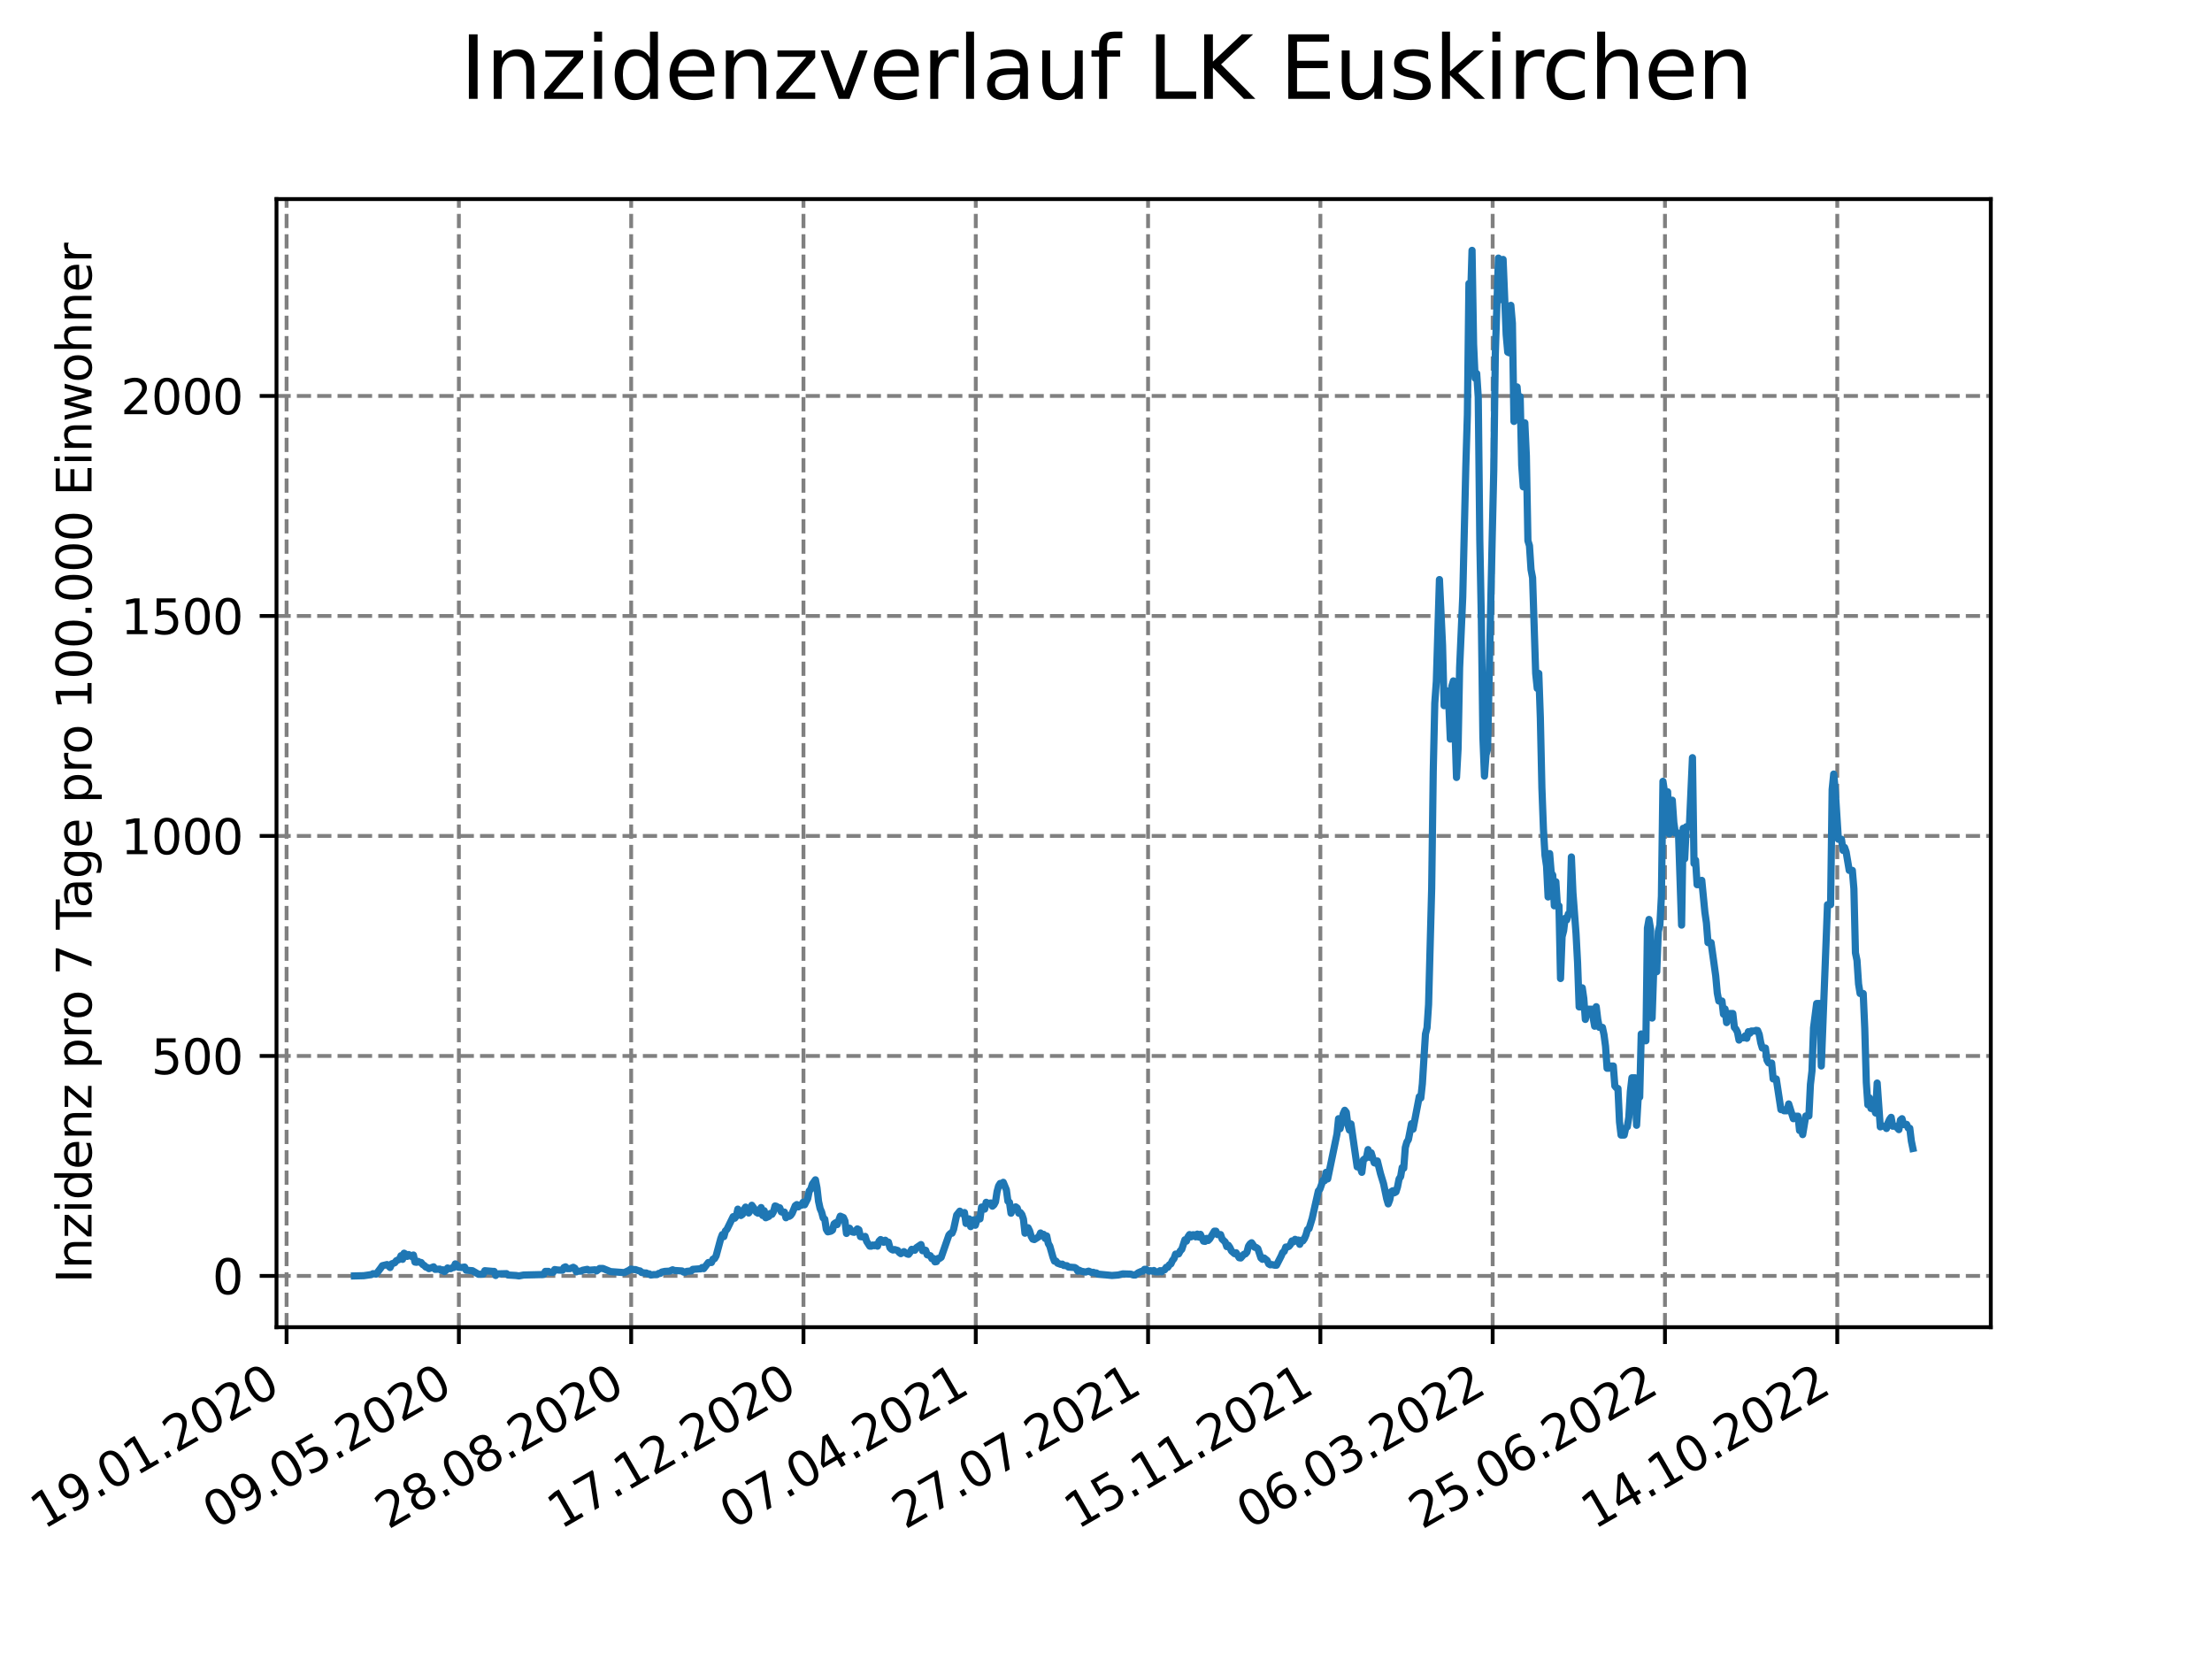<?xml version="1.0" encoding="utf-8" standalone="no"?>
<!DOCTYPE svg PUBLIC "-//W3C//DTD SVG 1.1//EN"
  "http://www.w3.org/Graphics/SVG/1.1/DTD/svg11.dtd">
<svg xmlns:xlink="http://www.w3.org/1999/xlink" width="460.8pt" height="345.6pt" viewBox="0 0 460.8 345.6" xmlns="http://www.w3.org/2000/svg" version="1.1">
 <defs>
  <style type="text/css">*{stroke-linejoin: round; stroke-linecap: butt}</style>
 </defs>
 <g id="figure_1">
  <g id="patch_1">
   <path d="M 0 345.6 
L 460.8 345.6 
L 460.8 0 
L 0 0 
z
" style="fill: #ffffff"/>
  </g>
  <g id="axes_1">
   <g id="patch_2">
    <path d="M 57.6 276.48 
L 414.72 276.48 
L 414.72 41.472 
L 57.6 41.472 
z
" style="fill: #ffffff"/>
   </g>
   <g id="matplotlib.axis_1">
    <g id="xtick_1">
     <g id="line2d_1">
      <path d="M 59.699 276.48 
L 59.699 41.472 
" clip-path="url(#p0c7aa45415)" style="fill: none; stroke-dasharray: 2.96,1.28; stroke-dashoffset: 0; stroke: #808080; stroke-width: 0.8"/>
     </g>
     <g id="line2d_2">
      <defs>
       <path id="mb1ec909249" d="M 0 0 
L 0 3.5 
" style="stroke: #000000; stroke-width: 0.8"/>
      </defs>
      <g>
       <use xlink:href="#mb1ec909249" x="59.699" y="276.48" style="stroke: #000000; stroke-width: 0.8"/>
      </g>
     </g>
     <g id="text_1">
      <!-- 19.01.2020 -->
      <g transform="translate(9.074 318.689) rotate(-30) scale(0.1 -0.1)">
       <defs>
        <path id="DejaVuSans-31" d="M 794 531 
L 1825 531 
L 1825 4091 
L 703 3866 
L 703 4441 
L 1819 4666 
L 2450 4666 
L 2450 531 
L 3481 531 
L 3481 0 
L 794 0 
L 794 531 
z
" transform="scale(0.016)"/>
        <path id="DejaVuSans-39" d="M 703 97 
L 703 672 
Q 941 559 1184 500 
Q 1428 441 1663 441 
Q 2288 441 2617 861 
Q 2947 1281 2994 2138 
Q 2813 1869 2534 1725 
Q 2256 1581 1919 1581 
Q 1219 1581 811 2004 
Q 403 2428 403 3163 
Q 403 3881 828 4315 
Q 1253 4750 1959 4750 
Q 2769 4750 3195 4129 
Q 3622 3509 3622 2328 
Q 3622 1225 3098 567 
Q 2575 -91 1691 -91 
Q 1453 -91 1209 -44 
Q 966 3 703 97 
z
M 1959 2075 
Q 2384 2075 2632 2365 
Q 2881 2656 2881 3163 
Q 2881 3666 2632 3958 
Q 2384 4250 1959 4250 
Q 1534 4250 1286 3958 
Q 1038 3666 1038 3163 
Q 1038 2656 1286 2365 
Q 1534 2075 1959 2075 
z
" transform="scale(0.016)"/>
        <path id="DejaVuSans-2e" d="M 684 794 
L 1344 794 
L 1344 0 
L 684 0 
L 684 794 
z
" transform="scale(0.016)"/>
        <path id="DejaVuSans-30" d="M 2034 4250 
Q 1547 4250 1301 3770 
Q 1056 3291 1056 2328 
Q 1056 1369 1301 889 
Q 1547 409 2034 409 
Q 2525 409 2770 889 
Q 3016 1369 3016 2328 
Q 3016 3291 2770 3770 
Q 2525 4250 2034 4250 
z
M 2034 4750 
Q 2819 4750 3233 4129 
Q 3647 3509 3647 2328 
Q 3647 1150 3233 529 
Q 2819 -91 2034 -91 
Q 1250 -91 836 529 
Q 422 1150 422 2328 
Q 422 3509 836 4129 
Q 1250 4750 2034 4750 
z
" transform="scale(0.016)"/>
        <path id="DejaVuSans-32" d="M 1228 531 
L 3431 531 
L 3431 0 
L 469 0 
L 469 531 
Q 828 903 1448 1529 
Q 2069 2156 2228 2338 
Q 2531 2678 2651 2914 
Q 2772 3150 2772 3378 
Q 2772 3750 2511 3984 
Q 2250 4219 1831 4219 
Q 1534 4219 1204 4116 
Q 875 4013 500 3803 
L 500 4441 
Q 881 4594 1212 4672 
Q 1544 4750 1819 4750 
Q 2544 4750 2975 4387 
Q 3406 4025 3406 3419 
Q 3406 3131 3298 2873 
Q 3191 2616 2906 2266 
Q 2828 2175 2409 1742 
Q 1991 1309 1228 531 
z
" transform="scale(0.016)"/>
       </defs>
       <use xlink:href="#DejaVuSans-31"/>
       <use xlink:href="#DejaVuSans-39" x="63.623"/>
       <use xlink:href="#DejaVuSans-2e" x="127.246"/>
       <use xlink:href="#DejaVuSans-30" x="159.033"/>
       <use xlink:href="#DejaVuSans-31" x="222.656"/>
       <use xlink:href="#DejaVuSans-2e" x="286.279"/>
       <use xlink:href="#DejaVuSans-32" x="318.066"/>
       <use xlink:href="#DejaVuSans-30" x="381.689"/>
       <use xlink:href="#DejaVuSans-32" x="445.312"/>
       <use xlink:href="#DejaVuSans-30" x="508.936"/>
      </g>
     </g>
    </g>
    <g id="xtick_2">
     <g id="line2d_3">
      <path d="M 95.592 276.48 
L 95.592 41.472 
" clip-path="url(#p0c7aa45415)" style="fill: none; stroke-dasharray: 2.96,1.28; stroke-dashoffset: 0; stroke: #808080; stroke-width: 0.8"/>
     </g>
     <g id="line2d_4">
      <g>
       <use xlink:href="#mb1ec909249" x="95.592" y="276.48" style="stroke: #000000; stroke-width: 0.8"/>
      </g>
     </g>
     <g id="text_2">
      <!-- 09.05.2020 -->
      <g transform="translate(44.967 318.689) rotate(-30) scale(0.1 -0.1)">
       <defs>
        <path id="DejaVuSans-35" d="M 691 4666 
L 3169 4666 
L 3169 4134 
L 1269 4134 
L 1269 2991 
Q 1406 3038 1543 3061 
Q 1681 3084 1819 3084 
Q 2600 3084 3056 2656 
Q 3513 2228 3513 1497 
Q 3513 744 3044 326 
Q 2575 -91 1722 -91 
Q 1428 -91 1123 -41 
Q 819 9 494 109 
L 494 744 
Q 775 591 1075 516 
Q 1375 441 1709 441 
Q 2250 441 2565 725 
Q 2881 1009 2881 1497 
Q 2881 1984 2565 2268 
Q 2250 2553 1709 2553 
Q 1456 2553 1204 2497 
Q 953 2441 691 2322 
L 691 4666 
z
" transform="scale(0.016)"/>
       </defs>
       <use xlink:href="#DejaVuSans-30"/>
       <use xlink:href="#DejaVuSans-39" x="63.623"/>
       <use xlink:href="#DejaVuSans-2e" x="127.246"/>
       <use xlink:href="#DejaVuSans-30" x="159.033"/>
       <use xlink:href="#DejaVuSans-35" x="222.656"/>
       <use xlink:href="#DejaVuSans-2e" x="286.279"/>
       <use xlink:href="#DejaVuSans-32" x="318.066"/>
       <use xlink:href="#DejaVuSans-30" x="381.689"/>
       <use xlink:href="#DejaVuSans-32" x="445.312"/>
       <use xlink:href="#DejaVuSans-30" x="508.936"/>
      </g>
     </g>
    </g>
    <g id="xtick_3">
     <g id="line2d_5">
      <path d="M 131.485 276.48 
L 131.485 41.472 
" clip-path="url(#p0c7aa45415)" style="fill: none; stroke-dasharray: 2.96,1.28; stroke-dashoffset: 0; stroke: #808080; stroke-width: 0.8"/>
     </g>
     <g id="line2d_6">
      <g>
       <use xlink:href="#mb1ec909249" x="131.485" y="276.48" style="stroke: #000000; stroke-width: 0.8"/>
      </g>
     </g>
     <g id="text_3">
      <!-- 28.08.2020 -->
      <g transform="translate(80.86 318.689) rotate(-30) scale(0.1 -0.1)">
       <defs>
        <path id="DejaVuSans-38" d="M 2034 2216 
Q 1584 2216 1326 1975 
Q 1069 1734 1069 1313 
Q 1069 891 1326 650 
Q 1584 409 2034 409 
Q 2484 409 2743 651 
Q 3003 894 3003 1313 
Q 3003 1734 2745 1975 
Q 2488 2216 2034 2216 
z
M 1403 2484 
Q 997 2584 770 2862 
Q 544 3141 544 3541 
Q 544 4100 942 4425 
Q 1341 4750 2034 4750 
Q 2731 4750 3128 4425 
Q 3525 4100 3525 3541 
Q 3525 3141 3298 2862 
Q 3072 2584 2669 2484 
Q 3125 2378 3379 2068 
Q 3634 1759 3634 1313 
Q 3634 634 3220 271 
Q 2806 -91 2034 -91 
Q 1263 -91 848 271 
Q 434 634 434 1313 
Q 434 1759 690 2068 
Q 947 2378 1403 2484 
z
M 1172 3481 
Q 1172 3119 1398 2916 
Q 1625 2713 2034 2713 
Q 2441 2713 2670 2916 
Q 2900 3119 2900 3481 
Q 2900 3844 2670 4047 
Q 2441 4250 2034 4250 
Q 1625 4250 1398 4047 
Q 1172 3844 1172 3481 
z
" transform="scale(0.016)"/>
       </defs>
       <use xlink:href="#DejaVuSans-32"/>
       <use xlink:href="#DejaVuSans-38" x="63.623"/>
       <use xlink:href="#DejaVuSans-2e" x="127.246"/>
       <use xlink:href="#DejaVuSans-30" x="159.033"/>
       <use xlink:href="#DejaVuSans-38" x="222.656"/>
       <use xlink:href="#DejaVuSans-2e" x="286.279"/>
       <use xlink:href="#DejaVuSans-32" x="318.066"/>
       <use xlink:href="#DejaVuSans-30" x="381.689"/>
       <use xlink:href="#DejaVuSans-32" x="445.312"/>
       <use xlink:href="#DejaVuSans-30" x="508.936"/>
      </g>
     </g>
    </g>
    <g id="xtick_4">
     <g id="line2d_7">
      <path d="M 167.378 276.48 
L 167.378 41.472 
" clip-path="url(#p0c7aa45415)" style="fill: none; stroke-dasharray: 2.96,1.28; stroke-dashoffset: 0; stroke: #808080; stroke-width: 0.8"/>
     </g>
     <g id="line2d_8">
      <g>
       <use xlink:href="#mb1ec909249" x="167.378" y="276.48" style="stroke: #000000; stroke-width: 0.8"/>
      </g>
     </g>
     <g id="text_4">
      <!-- 17.12.2020 -->
      <g transform="translate(116.753 318.689) rotate(-30) scale(0.1 -0.1)">
       <defs>
        <path id="DejaVuSans-37" d="M 525 4666 
L 3525 4666 
L 3525 4397 
L 1831 0 
L 1172 0 
L 2766 4134 
L 525 4134 
L 525 4666 
z
" transform="scale(0.016)"/>
       </defs>
       <use xlink:href="#DejaVuSans-31"/>
       <use xlink:href="#DejaVuSans-37" x="63.623"/>
       <use xlink:href="#DejaVuSans-2e" x="127.246"/>
       <use xlink:href="#DejaVuSans-31" x="159.033"/>
       <use xlink:href="#DejaVuSans-32" x="222.656"/>
       <use xlink:href="#DejaVuSans-2e" x="286.279"/>
       <use xlink:href="#DejaVuSans-32" x="318.066"/>
       <use xlink:href="#DejaVuSans-30" x="381.689"/>
       <use xlink:href="#DejaVuSans-32" x="445.312"/>
       <use xlink:href="#DejaVuSans-30" x="508.936"/>
      </g>
     </g>
    </g>
    <g id="xtick_5">
     <g id="line2d_9">
      <path d="M 203.271 276.48 
L 203.271 41.472 
" clip-path="url(#p0c7aa45415)" style="fill: none; stroke-dasharray: 2.96,1.28; stroke-dashoffset: 0; stroke: #808080; stroke-width: 0.8"/>
     </g>
     <g id="line2d_10">
      <g>
       <use xlink:href="#mb1ec909249" x="203.271" y="276.48" style="stroke: #000000; stroke-width: 0.8"/>
      </g>
     </g>
     <g id="text_5">
      <!-- 07.04.2021 -->
      <g transform="translate(152.646 318.689) rotate(-30) scale(0.1 -0.1)">
       <defs>
        <path id="DejaVuSans-34" d="M 2419 4116 
L 825 1625 
L 2419 1625 
L 2419 4116 
z
M 2253 4666 
L 3047 4666 
L 3047 1625 
L 3713 1625 
L 3713 1100 
L 3047 1100 
L 3047 0 
L 2419 0 
L 2419 1100 
L 313 1100 
L 313 1709 
L 2253 4666 
z
" transform="scale(0.016)"/>
       </defs>
       <use xlink:href="#DejaVuSans-30"/>
       <use xlink:href="#DejaVuSans-37" x="63.623"/>
       <use xlink:href="#DejaVuSans-2e" x="127.246"/>
       <use xlink:href="#DejaVuSans-30" x="159.033"/>
       <use xlink:href="#DejaVuSans-34" x="222.656"/>
       <use xlink:href="#DejaVuSans-2e" x="286.279"/>
       <use xlink:href="#DejaVuSans-32" x="318.066"/>
       <use xlink:href="#DejaVuSans-30" x="381.689"/>
       <use xlink:href="#DejaVuSans-32" x="445.312"/>
       <use xlink:href="#DejaVuSans-31" x="508.936"/>
      </g>
     </g>
    </g>
    <g id="xtick_6">
     <g id="line2d_11">
      <path d="M 239.165 276.48 
L 239.165 41.472 
" clip-path="url(#p0c7aa45415)" style="fill: none; stroke-dasharray: 2.96,1.28; stroke-dashoffset: 0; stroke: #808080; stroke-width: 0.8"/>
     </g>
     <g id="line2d_12">
      <g>
       <use xlink:href="#mb1ec909249" x="239.165" y="276.48" style="stroke: #000000; stroke-width: 0.8"/>
      </g>
     </g>
     <g id="text_6">
      <!-- 27.07.2021 -->
      <g transform="translate(188.539 318.689) rotate(-30) scale(0.1 -0.1)">
       <use xlink:href="#DejaVuSans-32"/>
       <use xlink:href="#DejaVuSans-37" x="63.623"/>
       <use xlink:href="#DejaVuSans-2e" x="127.246"/>
       <use xlink:href="#DejaVuSans-30" x="159.033"/>
       <use xlink:href="#DejaVuSans-37" x="222.656"/>
       <use xlink:href="#DejaVuSans-2e" x="286.279"/>
       <use xlink:href="#DejaVuSans-32" x="318.066"/>
       <use xlink:href="#DejaVuSans-30" x="381.689"/>
       <use xlink:href="#DejaVuSans-32" x="445.312"/>
       <use xlink:href="#DejaVuSans-31" x="508.936"/>
      </g>
     </g>
    </g>
    <g id="xtick_7">
     <g id="line2d_13">
      <path d="M 275.058 276.48 
L 275.058 41.472 
" clip-path="url(#p0c7aa45415)" style="fill: none; stroke-dasharray: 2.96,1.28; stroke-dashoffset: 0; stroke: #808080; stroke-width: 0.8"/>
     </g>
     <g id="line2d_14">
      <g>
       <use xlink:href="#mb1ec909249" x="275.058" y="276.48" style="stroke: #000000; stroke-width: 0.8"/>
      </g>
     </g>
     <g id="text_7">
      <!-- 15.11.2021 -->
      <g transform="translate(224.432 318.689) rotate(-30) scale(0.1 -0.1)">
       <use xlink:href="#DejaVuSans-31"/>
       <use xlink:href="#DejaVuSans-35" x="63.623"/>
       <use xlink:href="#DejaVuSans-2e" x="127.246"/>
       <use xlink:href="#DejaVuSans-31" x="159.033"/>
       <use xlink:href="#DejaVuSans-31" x="222.656"/>
       <use xlink:href="#DejaVuSans-2e" x="286.279"/>
       <use xlink:href="#DejaVuSans-32" x="318.066"/>
       <use xlink:href="#DejaVuSans-30" x="381.689"/>
       <use xlink:href="#DejaVuSans-32" x="445.312"/>
       <use xlink:href="#DejaVuSans-31" x="508.936"/>
      </g>
     </g>
    </g>
    <g id="xtick_8">
     <g id="line2d_15">
      <path d="M 310.951 276.48 
L 310.951 41.472 
" clip-path="url(#p0c7aa45415)" style="fill: none; stroke-dasharray: 2.96,1.28; stroke-dashoffset: 0; stroke: #808080; stroke-width: 0.8"/>
     </g>
     <g id="line2d_16">
      <g>
       <use xlink:href="#mb1ec909249" x="310.951" y="276.48" style="stroke: #000000; stroke-width: 0.8"/>
      </g>
     </g>
     <g id="text_8">
      <!-- 06.03.2022 -->
      <g transform="translate(260.326 318.689) rotate(-30) scale(0.1 -0.1)">
       <defs>
        <path id="DejaVuSans-36" d="M 2113 2584 
Q 1688 2584 1439 2293 
Q 1191 2003 1191 1497 
Q 1191 994 1439 701 
Q 1688 409 2113 409 
Q 2538 409 2786 701 
Q 3034 994 3034 1497 
Q 3034 2003 2786 2293 
Q 2538 2584 2113 2584 
z
M 3366 4563 
L 3366 3988 
Q 3128 4100 2886 4159 
Q 2644 4219 2406 4219 
Q 1781 4219 1451 3797 
Q 1122 3375 1075 2522 
Q 1259 2794 1537 2939 
Q 1816 3084 2150 3084 
Q 2853 3084 3261 2657 
Q 3669 2231 3669 1497 
Q 3669 778 3244 343 
Q 2819 -91 2113 -91 
Q 1303 -91 875 529 
Q 447 1150 447 2328 
Q 447 3434 972 4092 
Q 1497 4750 2381 4750 
Q 2619 4750 2861 4703 
Q 3103 4656 3366 4563 
z
" transform="scale(0.016)"/>
        <path id="DejaVuSans-33" d="M 2597 2516 
Q 3050 2419 3304 2112 
Q 3559 1806 3559 1356 
Q 3559 666 3084 287 
Q 2609 -91 1734 -91 
Q 1441 -91 1130 -33 
Q 819 25 488 141 
L 488 750 
Q 750 597 1062 519 
Q 1375 441 1716 441 
Q 2309 441 2620 675 
Q 2931 909 2931 1356 
Q 2931 1769 2642 2001 
Q 2353 2234 1838 2234 
L 1294 2234 
L 1294 2753 
L 1863 2753 
Q 2328 2753 2575 2939 
Q 2822 3125 2822 3475 
Q 2822 3834 2567 4026 
Q 2313 4219 1838 4219 
Q 1578 4219 1281 4162 
Q 984 4106 628 3988 
L 628 4550 
Q 988 4650 1302 4700 
Q 1616 4750 1894 4750 
Q 2613 4750 3031 4423 
Q 3450 4097 3450 3541 
Q 3450 3153 3228 2886 
Q 3006 2619 2597 2516 
z
" transform="scale(0.016)"/>
       </defs>
       <use xlink:href="#DejaVuSans-30"/>
       <use xlink:href="#DejaVuSans-36" x="63.623"/>
       <use xlink:href="#DejaVuSans-2e" x="127.246"/>
       <use xlink:href="#DejaVuSans-30" x="159.033"/>
       <use xlink:href="#DejaVuSans-33" x="222.656"/>
       <use xlink:href="#DejaVuSans-2e" x="286.279"/>
       <use xlink:href="#DejaVuSans-32" x="318.066"/>
       <use xlink:href="#DejaVuSans-30" x="381.689"/>
       <use xlink:href="#DejaVuSans-32" x="445.312"/>
       <use xlink:href="#DejaVuSans-32" x="508.936"/>
      </g>
     </g>
    </g>
    <g id="xtick_9">
     <g id="line2d_17">
      <path d="M 346.844 276.48 
L 346.844 41.472 
" clip-path="url(#p0c7aa45415)" style="fill: none; stroke-dasharray: 2.96,1.28; stroke-dashoffset: 0; stroke: #808080; stroke-width: 0.8"/>
     </g>
     <g id="line2d_18">
      <g>
       <use xlink:href="#mb1ec909249" x="346.844" y="276.48" style="stroke: #000000; stroke-width: 0.8"/>
      </g>
     </g>
     <g id="text_9">
      <!-- 25.06.2022 -->
      <g transform="translate(296.219 318.689) rotate(-30) scale(0.1 -0.1)">
       <use xlink:href="#DejaVuSans-32"/>
       <use xlink:href="#DejaVuSans-35" x="63.623"/>
       <use xlink:href="#DejaVuSans-2e" x="127.246"/>
       <use xlink:href="#DejaVuSans-30" x="159.033"/>
       <use xlink:href="#DejaVuSans-36" x="222.656"/>
       <use xlink:href="#DejaVuSans-2e" x="286.279"/>
       <use xlink:href="#DejaVuSans-32" x="318.066"/>
       <use xlink:href="#DejaVuSans-30" x="381.689"/>
       <use xlink:href="#DejaVuSans-32" x="445.312"/>
       <use xlink:href="#DejaVuSans-32" x="508.936"/>
      </g>
     </g>
    </g>
    <g id="xtick_10">
     <g id="line2d_19">
      <path d="M 382.737 276.48 
L 382.737 41.472 
" clip-path="url(#p0c7aa45415)" style="fill: none; stroke-dasharray: 2.96,1.28; stroke-dashoffset: 0; stroke: #808080; stroke-width: 0.8"/>
     </g>
     <g id="line2d_20">
      <g>
       <use xlink:href="#mb1ec909249" x="382.737" y="276.48" style="stroke: #000000; stroke-width: 0.8"/>
      </g>
     </g>
     <g id="text_10">
      <!-- 14.10.2022 -->
      <g transform="translate(332.112 318.689) rotate(-30) scale(0.1 -0.1)">
       <use xlink:href="#DejaVuSans-31"/>
       <use xlink:href="#DejaVuSans-34" x="63.623"/>
       <use xlink:href="#DejaVuSans-2e" x="127.246"/>
       <use xlink:href="#DejaVuSans-31" x="159.033"/>
       <use xlink:href="#DejaVuSans-30" x="222.656"/>
       <use xlink:href="#DejaVuSans-2e" x="286.279"/>
       <use xlink:href="#DejaVuSans-32" x="318.066"/>
       <use xlink:href="#DejaVuSans-30" x="381.689"/>
       <use xlink:href="#DejaVuSans-32" x="445.312"/>
       <use xlink:href="#DejaVuSans-32" x="508.936"/>
      </g>
     </g>
    </g>
   </g>
   <g id="matplotlib.axis_2">
    <g id="ytick_1">
     <g id="line2d_21">
      <path d="M 57.6 265.798 
L 414.72 265.798 
" clip-path="url(#p0c7aa45415)" style="fill: none; stroke-dasharray: 2.96,1.28; stroke-dashoffset: 0; stroke: #808080; stroke-width: 0.8"/>
     </g>
     <g id="line2d_22">
      <defs>
       <path id="m0ac7e661e1" d="M 0 0 
L -3.5 0 
" style="stroke: #000000; stroke-width: 0.8"/>
      </defs>
      <g>
       <use xlink:href="#m0ac7e661e1" x="57.6" y="265.798" style="stroke: #000000; stroke-width: 0.8"/>
      </g>
     </g>
     <g id="text_11">
      <!-- 0 -->
      <g transform="translate(44.237 269.597) scale(0.1 -0.1)">
       <use xlink:href="#DejaVuSans-30"/>
      </g>
     </g>
    </g>
    <g id="ytick_2">
     <g id="line2d_23">
      <path d="M 57.6 219.97 
L 414.72 219.97 
" clip-path="url(#p0c7aa45415)" style="fill: none; stroke-dasharray: 2.96,1.28; stroke-dashoffset: 0; stroke: #808080; stroke-width: 0.8"/>
     </g>
     <g id="line2d_24">
      <g>
       <use xlink:href="#m0ac7e661e1" x="57.6" y="219.97" style="stroke: #000000; stroke-width: 0.8"/>
      </g>
     </g>
     <g id="text_12">
      <!-- 500 -->
      <g transform="translate(31.512 223.769) scale(0.1 -0.1)">
       <use xlink:href="#DejaVuSans-35"/>
       <use xlink:href="#DejaVuSans-30" x="63.623"/>
       <use xlink:href="#DejaVuSans-30" x="127.246"/>
      </g>
     </g>
    </g>
    <g id="ytick_3">
     <g id="line2d_25">
      <path d="M 57.6 174.142 
L 414.72 174.142 
" clip-path="url(#p0c7aa45415)" style="fill: none; stroke-dasharray: 2.96,1.28; stroke-dashoffset: 0; stroke: #808080; stroke-width: 0.8"/>
     </g>
     <g id="line2d_26">
      <g>
       <use xlink:href="#m0ac7e661e1" x="57.6" y="174.142" style="stroke: #000000; stroke-width: 0.8"/>
      </g>
     </g>
     <g id="text_13">
      <!-- 1000 -->
      <g transform="translate(25.15 177.941) scale(0.1 -0.1)">
       <use xlink:href="#DejaVuSans-31"/>
       <use xlink:href="#DejaVuSans-30" x="63.623"/>
       <use xlink:href="#DejaVuSans-30" x="127.246"/>
       <use xlink:href="#DejaVuSans-30" x="190.869"/>
      </g>
     </g>
    </g>
    <g id="ytick_4">
     <g id="line2d_27">
      <path d="M 57.6 128.314 
L 414.72 128.314 
" clip-path="url(#p0c7aa45415)" style="fill: none; stroke-dasharray: 2.96,1.28; stroke-dashoffset: 0; stroke: #808080; stroke-width: 0.8"/>
     </g>
     <g id="line2d_28">
      <g>
       <use xlink:href="#m0ac7e661e1" x="57.6" y="128.314" style="stroke: #000000; stroke-width: 0.8"/>
      </g>
     </g>
     <g id="text_14">
      <!-- 1500 -->
      <g transform="translate(25.15 132.114) scale(0.1 -0.1)">
       <use xlink:href="#DejaVuSans-31"/>
       <use xlink:href="#DejaVuSans-35" x="63.623"/>
       <use xlink:href="#DejaVuSans-30" x="127.246"/>
       <use xlink:href="#DejaVuSans-30" x="190.869"/>
      </g>
     </g>
    </g>
    <g id="ytick_5">
     <g id="line2d_29">
      <path d="M 57.6 82.486 
L 414.72 82.486 
" clip-path="url(#p0c7aa45415)" style="fill: none; stroke-dasharray: 2.96,1.28; stroke-dashoffset: 0; stroke: #808080; stroke-width: 0.8"/>
     </g>
     <g id="line2d_30">
      <g>
       <use xlink:href="#m0ac7e661e1" x="57.6" y="82.486" style="stroke: #000000; stroke-width: 0.8"/>
      </g>
     </g>
     <g id="text_15">
      <!-- 2000 -->
      <g transform="translate(25.15 86.286) scale(0.1 -0.1)">
       <use xlink:href="#DejaVuSans-32"/>
       <use xlink:href="#DejaVuSans-30" x="63.623"/>
       <use xlink:href="#DejaVuSans-30" x="127.246"/>
       <use xlink:href="#DejaVuSans-30" x="190.869"/>
      </g>
     </g>
    </g>
    <g id="text_16">
     <!-- Inzidenz pro 7 Tage pro 100.000 Einwohner -->
     <g transform="translate(19.07 267.301) rotate(-90) scale(0.1 -0.1)">
      <defs>
       <path id="DejaVuSans-49" d="M 628 4666 
L 1259 4666 
L 1259 0 
L 628 0 
L 628 4666 
z
" transform="scale(0.016)"/>
       <path id="DejaVuSans-6e" d="M 3513 2113 
L 3513 0 
L 2938 0 
L 2938 2094 
Q 2938 2591 2744 2837 
Q 2550 3084 2163 3084 
Q 1697 3084 1428 2787 
Q 1159 2491 1159 1978 
L 1159 0 
L 581 0 
L 581 3500 
L 1159 3500 
L 1159 2956 
Q 1366 3272 1645 3428 
Q 1925 3584 2291 3584 
Q 2894 3584 3203 3211 
Q 3513 2838 3513 2113 
z
" transform="scale(0.016)"/>
       <path id="DejaVuSans-7a" d="M 353 3500 
L 3084 3500 
L 3084 2975 
L 922 459 
L 3084 459 
L 3084 0 
L 275 0 
L 275 525 
L 2438 3041 
L 353 3041 
L 353 3500 
z
" transform="scale(0.016)"/>
       <path id="DejaVuSans-69" d="M 603 3500 
L 1178 3500 
L 1178 0 
L 603 0 
L 603 3500 
z
M 603 4863 
L 1178 4863 
L 1178 4134 
L 603 4134 
L 603 4863 
z
" transform="scale(0.016)"/>
       <path id="DejaVuSans-64" d="M 2906 2969 
L 2906 4863 
L 3481 4863 
L 3481 0 
L 2906 0 
L 2906 525 
Q 2725 213 2448 61 
Q 2172 -91 1784 -91 
Q 1150 -91 751 415 
Q 353 922 353 1747 
Q 353 2572 751 3078 
Q 1150 3584 1784 3584 
Q 2172 3584 2448 3432 
Q 2725 3281 2906 2969 
z
M 947 1747 
Q 947 1113 1208 752 
Q 1469 391 1925 391 
Q 2381 391 2643 752 
Q 2906 1113 2906 1747 
Q 2906 2381 2643 2742 
Q 2381 3103 1925 3103 
Q 1469 3103 1208 2742 
Q 947 2381 947 1747 
z
" transform="scale(0.016)"/>
       <path id="DejaVuSans-65" d="M 3597 1894 
L 3597 1613 
L 953 1613 
Q 991 1019 1311 708 
Q 1631 397 2203 397 
Q 2534 397 2845 478 
Q 3156 559 3463 722 
L 3463 178 
Q 3153 47 2828 -22 
Q 2503 -91 2169 -91 
Q 1331 -91 842 396 
Q 353 884 353 1716 
Q 353 2575 817 3079 
Q 1281 3584 2069 3584 
Q 2775 3584 3186 3129 
Q 3597 2675 3597 1894 
z
M 3022 2063 
Q 3016 2534 2758 2815 
Q 2500 3097 2075 3097 
Q 1594 3097 1305 2825 
Q 1016 2553 972 2059 
L 3022 2063 
z
" transform="scale(0.016)"/>
       <path id="DejaVuSans-20" transform="scale(0.016)"/>
       <path id="DejaVuSans-70" d="M 1159 525 
L 1159 -1331 
L 581 -1331 
L 581 3500 
L 1159 3500 
L 1159 2969 
Q 1341 3281 1617 3432 
Q 1894 3584 2278 3584 
Q 2916 3584 3314 3078 
Q 3713 2572 3713 1747 
Q 3713 922 3314 415 
Q 2916 -91 2278 -91 
Q 1894 -91 1617 61 
Q 1341 213 1159 525 
z
M 3116 1747 
Q 3116 2381 2855 2742 
Q 2594 3103 2138 3103 
Q 1681 3103 1420 2742 
Q 1159 2381 1159 1747 
Q 1159 1113 1420 752 
Q 1681 391 2138 391 
Q 2594 391 2855 752 
Q 3116 1113 3116 1747 
z
" transform="scale(0.016)"/>
       <path id="DejaVuSans-72" d="M 2631 2963 
Q 2534 3019 2420 3045 
Q 2306 3072 2169 3072 
Q 1681 3072 1420 2755 
Q 1159 2438 1159 1844 
L 1159 0 
L 581 0 
L 581 3500 
L 1159 3500 
L 1159 2956 
Q 1341 3275 1631 3429 
Q 1922 3584 2338 3584 
Q 2397 3584 2469 3576 
Q 2541 3569 2628 3553 
L 2631 2963 
z
" transform="scale(0.016)"/>
       <path id="DejaVuSans-6f" d="M 1959 3097 
Q 1497 3097 1228 2736 
Q 959 2375 959 1747 
Q 959 1119 1226 758 
Q 1494 397 1959 397 
Q 2419 397 2687 759 
Q 2956 1122 2956 1747 
Q 2956 2369 2687 2733 
Q 2419 3097 1959 3097 
z
M 1959 3584 
Q 2709 3584 3137 3096 
Q 3566 2609 3566 1747 
Q 3566 888 3137 398 
Q 2709 -91 1959 -91 
Q 1206 -91 779 398 
Q 353 888 353 1747 
Q 353 2609 779 3096 
Q 1206 3584 1959 3584 
z
" transform="scale(0.016)"/>
       <path id="DejaVuSans-54" d="M -19 4666 
L 3928 4666 
L 3928 4134 
L 2272 4134 
L 2272 0 
L 1638 0 
L 1638 4134 
L -19 4134 
L -19 4666 
z
" transform="scale(0.016)"/>
       <path id="DejaVuSans-61" d="M 2194 1759 
Q 1497 1759 1228 1600 
Q 959 1441 959 1056 
Q 959 750 1161 570 
Q 1363 391 1709 391 
Q 2188 391 2477 730 
Q 2766 1069 2766 1631 
L 2766 1759 
L 2194 1759 
z
M 3341 1997 
L 3341 0 
L 2766 0 
L 2766 531 
Q 2569 213 2275 61 
Q 1981 -91 1556 -91 
Q 1019 -91 701 211 
Q 384 513 384 1019 
Q 384 1609 779 1909 
Q 1175 2209 1959 2209 
L 2766 2209 
L 2766 2266 
Q 2766 2663 2505 2880 
Q 2244 3097 1772 3097 
Q 1472 3097 1187 3025 
Q 903 2953 641 2809 
L 641 3341 
Q 956 3463 1253 3523 
Q 1550 3584 1831 3584 
Q 2591 3584 2966 3190 
Q 3341 2797 3341 1997 
z
" transform="scale(0.016)"/>
       <path id="DejaVuSans-67" d="M 2906 1791 
Q 2906 2416 2648 2759 
Q 2391 3103 1925 3103 
Q 1463 3103 1205 2759 
Q 947 2416 947 1791 
Q 947 1169 1205 825 
Q 1463 481 1925 481 
Q 2391 481 2648 825 
Q 2906 1169 2906 1791 
z
M 3481 434 
Q 3481 -459 3084 -895 
Q 2688 -1331 1869 -1331 
Q 1566 -1331 1297 -1286 
Q 1028 -1241 775 -1147 
L 775 -588 
Q 1028 -725 1275 -790 
Q 1522 -856 1778 -856 
Q 2344 -856 2625 -561 
Q 2906 -266 2906 331 
L 2906 616 
Q 2728 306 2450 153 
Q 2172 0 1784 0 
Q 1141 0 747 490 
Q 353 981 353 1791 
Q 353 2603 747 3093 
Q 1141 3584 1784 3584 
Q 2172 3584 2450 3431 
Q 2728 3278 2906 2969 
L 2906 3500 
L 3481 3500 
L 3481 434 
z
" transform="scale(0.016)"/>
       <path id="DejaVuSans-45" d="M 628 4666 
L 3578 4666 
L 3578 4134 
L 1259 4134 
L 1259 2753 
L 3481 2753 
L 3481 2222 
L 1259 2222 
L 1259 531 
L 3634 531 
L 3634 0 
L 628 0 
L 628 4666 
z
" transform="scale(0.016)"/>
       <path id="DejaVuSans-77" d="M 269 3500 
L 844 3500 
L 1563 769 
L 2278 3500 
L 2956 3500 
L 3675 769 
L 4391 3500 
L 4966 3500 
L 4050 0 
L 3372 0 
L 2619 2869 
L 1863 0 
L 1184 0 
L 269 3500 
z
" transform="scale(0.016)"/>
       <path id="DejaVuSans-68" d="M 3513 2113 
L 3513 0 
L 2938 0 
L 2938 2094 
Q 2938 2591 2744 2837 
Q 2550 3084 2163 3084 
Q 1697 3084 1428 2787 
Q 1159 2491 1159 1978 
L 1159 0 
L 581 0 
L 581 4863 
L 1159 4863 
L 1159 2956 
Q 1366 3272 1645 3428 
Q 1925 3584 2291 3584 
Q 2894 3584 3203 3211 
Q 3513 2838 3513 2113 
z
" transform="scale(0.016)"/>
      </defs>
      <use xlink:href="#DejaVuSans-49"/>
      <use xlink:href="#DejaVuSans-6e" x="29.492"/>
      <use xlink:href="#DejaVuSans-7a" x="92.871"/>
      <use xlink:href="#DejaVuSans-69" x="145.361"/>
      <use xlink:href="#DejaVuSans-64" x="173.145"/>
      <use xlink:href="#DejaVuSans-65" x="236.621"/>
      <use xlink:href="#DejaVuSans-6e" x="298.145"/>
      <use xlink:href="#DejaVuSans-7a" x="361.523"/>
      <use xlink:href="#DejaVuSans-20" x="414.014"/>
      <use xlink:href="#DejaVuSans-70" x="445.801"/>
      <use xlink:href="#DejaVuSans-72" x="509.277"/>
      <use xlink:href="#DejaVuSans-6f" x="548.141"/>
      <use xlink:href="#DejaVuSans-20" x="609.322"/>
      <use xlink:href="#DejaVuSans-37" x="641.109"/>
      <use xlink:href="#DejaVuSans-20" x="704.732"/>
      <use xlink:href="#DejaVuSans-54" x="736.52"/>
      <use xlink:href="#DejaVuSans-61" x="781.104"/>
      <use xlink:href="#DejaVuSans-67" x="842.383"/>
      <use xlink:href="#DejaVuSans-65" x="905.859"/>
      <use xlink:href="#DejaVuSans-20" x="967.383"/>
      <use xlink:href="#DejaVuSans-70" x="999.17"/>
      <use xlink:href="#DejaVuSans-72" x="1062.646"/>
      <use xlink:href="#DejaVuSans-6f" x="1101.51"/>
      <use xlink:href="#DejaVuSans-20" x="1162.691"/>
      <use xlink:href="#DejaVuSans-31" x="1194.479"/>
      <use xlink:href="#DejaVuSans-30" x="1258.102"/>
      <use xlink:href="#DejaVuSans-30" x="1321.725"/>
      <use xlink:href="#DejaVuSans-2e" x="1385.348"/>
      <use xlink:href="#DejaVuSans-30" x="1417.135"/>
      <use xlink:href="#DejaVuSans-30" x="1480.758"/>
      <use xlink:href="#DejaVuSans-30" x="1544.381"/>
      <use xlink:href="#DejaVuSans-20" x="1608.004"/>
      <use xlink:href="#DejaVuSans-45" x="1639.791"/>
      <use xlink:href="#DejaVuSans-69" x="1702.975"/>
      <use xlink:href="#DejaVuSans-6e" x="1730.758"/>
      <use xlink:href="#DejaVuSans-77" x="1794.137"/>
      <use xlink:href="#DejaVuSans-6f" x="1875.924"/>
      <use xlink:href="#DejaVuSans-68" x="1937.105"/>
      <use xlink:href="#DejaVuSans-6e" x="2000.484"/>
      <use xlink:href="#DejaVuSans-65" x="2063.863"/>
      <use xlink:href="#DejaVuSans-72" x="2125.387"/>
     </g>
    </g>
   </g>
   <g id="line2d_31">
    <path d="M 73.833 265.798 
L 75.773 265.75 
L 76.42 265.656 
L 77.39 265.514 
L 77.713 265.325 
L 78.36 265.419 
L 79.33 264.141 
L 79.653 263.668 
L 80.623 263.431 
L 81.27 264.047 
L 81.593 263.289 
L 82.24 263.053 
L 82.563 262.627 
L 83.21 262.343 
L 83.534 261.586 
L 83.857 262.343 
L 84.18 261.065 
L 84.504 261.254 
L 84.827 261.728 
L 85.15 261.349 
L 85.797 261.775 
L 86.12 261.444 
L 86.444 262.911 
L 86.767 262.958 
L 87.091 262.769 
L 87.414 262.958 
L 87.737 263.005 
L 88.061 263.431 
L 88.384 263.621 
L 88.707 263.952 
L 89.031 264.047 
L 89.354 264.283 
L 90.324 263.905 
L 90.648 264.425 
L 91.618 264.378 
L 91.941 264.662 
L 92.264 264.52 
L 92.588 264.899 
L 92.911 264.615 
L 93.234 264.141 
L 93.558 264.283 
L 93.881 264.283 
L 94.204 264.094 
L 94.528 264.047 
L 94.851 263.289 
L 95.175 263.526 
L 95.498 263.999 
L 96.145 264.047 
L 96.791 263.952 
L 97.115 264.615 
L 98.408 264.709 
L 99.702 265.467 
L 100.672 265.419 
L 100.995 264.709 
L 102.612 264.851 
L 102.935 264.851 
L 103.259 265.703 
L 103.582 265.372 
L 105.522 265.325 
L 105.845 265.609 
L 107.462 265.703 
L 108.109 265.798 
L 109.079 265.609 
L 112.959 265.514 
L 113.283 265.467 
L 113.606 264.851 
L 114.253 264.851 
L 114.576 265.041 
L 115.223 265.041 
L 115.546 264.473 
L 116.193 264.567 
L 117.163 264.615 
L 117.486 264.047 
L 117.81 263.905 
L 118.133 264.283 
L 118.78 264.283 
L 119.427 263.999 
L 119.75 264.189 
L 120.073 264.946 
L 120.397 264.804 
L 121.043 264.804 
L 121.367 264.615 
L 122.337 264.425 
L 122.66 264.615 
L 123.954 264.52 
L 124.277 264.757 
L 124.924 264.236 
L 125.571 264.236 
L 127.187 264.899 
L 128.481 264.993 
L 129.774 265.088 
L 130.098 265.088 
L 131.068 264.615 
L 131.391 264.378 
L 132.038 264.473 
L 132.361 264.473 
L 133.008 264.709 
L 133.331 264.757 
L 133.655 265.088 
L 134.301 265.183 
L 134.625 265.183 
L 134.948 265.372 
L 135.271 265.372 
L 135.595 265.609 
L 136.241 265.514 
L 136.888 265.514 
L 137.212 265.277 
L 137.535 265.277 
L 137.858 264.993 
L 138.505 264.851 
L 139.475 264.804 
L 140.122 264.52 
L 140.445 264.662 
L 142.062 264.757 
L 142.385 264.993 
L 142.709 265.041 
L 143.032 264.851 
L 144.002 264.757 
L 144.325 264.425 
L 145.619 264.331 
L 145.942 264.331 
L 146.266 264.047 
L 146.589 264.283 
L 147.559 263.005 
L 148.206 263.005 
L 148.529 262.295 
L 148.853 262.201 
L 149.176 261.633 
L 150.146 258.036 
L 150.469 257.184 
L 150.793 257.61 
L 151.116 256.427 
L 151.439 256.095 
L 152.733 253.445 
L 153.056 253.776 
L 153.38 253.35 
L 153.703 251.883 
L 154.026 252.309 
L 154.35 253.208 
L 154.673 252.972 
L 154.996 251.978 
L 155.32 251.457 
L 155.966 252.688 
L 156.29 252.214 
L 156.613 251.078 
L 157.26 251.978 
L 157.583 252.546 
L 157.907 252.735 
L 158.553 251.552 
L 158.877 253.208 
L 159.2 252.214 
L 159.523 253.682 
L 160.17 253.398 
L 160.494 252.782 
L 160.817 252.972 
L 161.14 252.404 
L 161.464 251.22 
L 161.787 251.315 
L 162.11 251.599 
L 162.434 251.599 
L 162.757 252.451 
L 163.08 252.546 
L 163.404 252.498 
L 163.727 253.682 
L 164.05 253.208 
L 164.374 253.398 
L 164.697 253.208 
L 165.021 252.735 
L 165.667 251.173 
L 165.991 250.936 
L 166.314 251.41 
L 166.637 251.031 
L 166.961 251.078 
L 167.284 250.463 
L 167.607 250.984 
L 168.254 249.706 
L 168.578 248.097 
L 168.901 247.718 
L 169.224 246.677 
L 169.871 245.778 
L 170.194 247.434 
L 170.518 250.274 
L 170.841 251.741 
L 171.164 252.498 
L 171.488 253.729 
L 171.811 253.966 
L 172.135 256.095 
L 172.458 256.616 
L 173.105 256.474 
L 173.428 256.237 
L 173.751 254.959 
L 174.075 254.723 
L 174.398 255.101 
L 175.045 253.35 
L 175.691 253.634 
L 176.015 254.344 
L 176.338 256.947 
L 176.662 256.521 
L 176.985 255.859 
L 177.308 256.474 
L 177.632 256.663 
L 177.955 256.711 
L 178.602 256.001 
L 178.925 256.19 
L 179.248 257.61 
L 179.895 257.705 
L 180.219 257.563 
L 180.542 258.604 
L 181.189 259.598 
L 181.512 259.598 
L 181.835 259.361 
L 182.159 259.503 
L 182.482 259.266 
L 182.805 259.598 
L 183.129 258.556 
L 183.452 258.225 
L 183.776 258.414 
L 184.099 258.793 
L 184.422 258.367 
L 184.746 258.746 
L 185.069 258.746 
L 185.392 259.929 
L 185.716 260.26 
L 186.039 260.402 
L 186.362 260.308 
L 187.009 260.497 
L 187.332 260.923 
L 187.656 261.16 
L 188.303 260.734 
L 188.949 261.207 
L 189.273 261.302 
L 189.596 260.876 
L 189.919 260.26 
L 190.566 260.45 
L 190.889 259.929 
L 191.86 259.266 
L 192.183 260.544 
L 192.83 260.45 
L 193.153 261.396 
L 193.8 261.586 
L 194.123 262.201 
L 194.446 262.153 
L 194.77 262.863 
L 195.093 262.816 
L 195.417 262.153 
L 195.74 262.153 
L 196.063 261.917 
L 197.68 257.279 
L 198.003 256.947 
L 198.327 256.9 
L 198.65 256.095 
L 199.297 253.114 
L 199.944 252.309 
L 200.267 252.782 
L 200.59 252.83 
L 200.914 252.593 
L 201.237 254.865 
L 201.56 253.966 
L 201.884 253.918 
L 202.207 255.527 
L 202.53 254.628 
L 202.854 254.108 
L 203.177 255.243 
L 203.501 254.155 
L 203.824 253.776 
L 204.147 253.918 
L 204.471 251.457 
L 204.794 251.41 
L 205.117 251.883 
L 205.441 250.463 
L 205.764 250.7 
L 206.411 250.605 
L 206.734 251.268 
L 207.058 250.984 
L 207.381 250.369 
L 207.704 248.239 
L 208.028 247.055 
L 208.351 246.535 
L 208.674 246.866 
L 208.998 246.298 
L 209.644 247.86 
L 209.968 250.227 
L 210.291 250.463 
L 210.614 252.735 
L 210.938 251.883 
L 211.261 251.93 
L 211.585 251.41 
L 211.908 251.646 
L 212.231 252.735 
L 212.555 252.593 
L 212.878 253.019 
L 213.201 253.966 
L 213.525 256.9 
L 213.848 256.095 
L 214.171 255.764 
L 214.495 256.427 
L 214.818 257.563 
L 215.142 258.131 
L 215.465 258.225 
L 216.435 257.61 
L 216.758 256.853 
L 217.082 257.373 
L 217.405 257.137 
L 217.728 257.989 
L 218.052 257.468 
L 218.375 259.03 
L 218.699 259.598 
L 219.345 261.87 
L 219.669 262.721 
L 219.992 262.721 
L 220.315 263.147 
L 220.962 263.384 
L 221.285 263.337 
L 221.609 263.621 
L 222.255 263.668 
L 222.579 263.952 
L 223.872 264.047 
L 224.196 264.236 
L 224.519 264.804 
L 224.842 264.615 
L 225.166 264.804 
L 226.136 264.993 
L 226.783 264.804 
L 227.429 265.088 
L 227.753 265.041 
L 228.076 265.183 
L 228.399 265.183 
L 228.723 265.419 
L 229.693 265.514 
L 231.633 265.703 
L 232.926 265.609 
L 233.896 265.372 
L 235.513 265.419 
L 236.16 265.609 
L 236.483 265.609 
L 237.13 265.135 
L 237.777 264.851 
L 238.1 264.804 
L 238.424 264.425 
L 238.747 264.425 
L 239.394 264.804 
L 239.717 264.709 
L 240.04 264.804 
L 240.364 264.662 
L 240.687 264.946 
L 241.334 264.946 
L 241.657 264.709 
L 241.981 264.946 
L 242.304 264.615 
L 242.627 264.52 
L 242.951 263.999 
L 243.274 263.999 
L 243.597 263.479 
L 243.921 263.289 
L 244.244 262.579 
L 244.567 262.201 
L 244.891 261.254 
L 245.537 261.207 
L 245.861 260.592 
L 246.184 260.26 
L 246.831 258.272 
L 247.154 258.556 
L 247.478 257.657 
L 247.801 257.184 
L 248.124 257.657 
L 248.448 257.231 
L 248.771 257.231 
L 249.094 257.657 
L 249.418 257.089 
L 249.741 257.705 
L 250.065 257.137 
L 250.711 258.556 
L 251.035 258.604 
L 251.358 257.989 
L 251.681 258.414 
L 252.005 258.083 
L 252.975 256.474 
L 253.298 256.474 
L 253.621 257.184 
L 254.268 257.184 
L 254.592 258.131 
L 255.238 258.746 
L 255.562 259.692 
L 255.885 259.408 
L 256.208 259.882 
L 256.532 260.592 
L 257.178 261.16 
L 257.502 260.97 
L 258.149 262.011 
L 258.472 262.059 
L 259.119 261.302 
L 259.442 261.207 
L 259.765 260.828 
L 260.089 259.598 
L 260.412 259.124 
L 260.735 258.888 
L 261.382 259.834 
L 261.706 259.882 
L 262.029 260.118 
L 262.676 262.059 
L 262.999 262.343 
L 263.322 262.059 
L 263.969 262.579 
L 264.292 263.289 
L 264.616 263.479 
L 264.939 263.431 
L 265.586 263.573 
L 265.909 263.573 
L 266.879 261.68 
L 267.203 260.923 
L 267.526 260.686 
L 267.849 259.787 
L 268.173 259.787 
L 268.496 259.645 
L 268.819 259.266 
L 269.143 258.509 
L 269.466 258.698 
L 269.79 258.178 
L 270.113 258.367 
L 270.436 258.32 
L 270.76 259.219 
L 271.083 258.367 
L 271.406 258.509 
L 271.73 258.036 
L 272.053 257.279 
L 272.376 256.143 
L 272.7 255.953 
L 273.347 253.824 
L 274.64 248.097 
L 274.963 247.718 
L 275.61 245.872 
L 275.933 245.967 
L 276.257 244.216 
L 276.58 245.588 
L 278.52 236.217 
L 278.844 233.046 
L 279.167 235.129 
L 279.814 232.005 
L 280.137 231.295 
L 280.46 231.721 
L 280.784 234.277 
L 281.107 235.413 
L 281.431 234.135 
L 282.724 243.08 
L 283.047 242.323 
L 283.694 244.216 
L 284.017 241.613 
L 284.664 241.139 
L 284.988 239.483 
L 285.311 241.092 
L 285.634 240.145 
L 286.281 242.228 
L 286.604 242.323 
L 286.928 241.849 
L 287.574 244.452 
L 288.221 246.582 
L 288.868 249.706 
L 289.191 250.794 
L 289.515 249.943 
L 289.838 248.239 
L 290.161 248.049 
L 290.485 248.475 
L 290.808 248.286 
L 291.131 247.245 
L 291.455 245.588 
L 291.778 245.115 
L 292.101 243.222 
L 292.425 243.364 
L 292.748 239.057 
L 293.072 237.921 
L 293.395 237.4 
L 294.042 234.087 
L 294.365 235.223 
L 295.658 228.455 
L 295.982 228.739 
L 296.305 225.757 
L 296.952 215.392 
L 297.275 214.114 
L 297.599 209.24 
L 298.245 185.102 
L 298.569 160.775 
L 298.892 146.481 
L 299.215 141.938 
L 299.862 120.734 
L 300.509 134.46 
L 300.832 147.002 
L 301.156 146.197 
L 301.479 143.925 
L 301.802 146.386 
L 302.126 153.959 
L 302.449 142.931 
L 302.772 141.843 
L 303.419 161.958 
L 303.742 155.994 
L 304.066 139.098 
L 304.713 124.378 
L 305.359 97.117 
L 305.683 86.326 
L 306.006 59.064 
L 306.329 62.756 
L 306.653 52.154 
L 306.976 71.701 
L 307.299 78.8 
L 307.623 77.807 
L 307.946 82.729 
L 308.27 112.546 
L 308.593 129.159 
L 308.916 153.58 
L 309.24 161.674 
L 309.563 157.225 
L 309.886 156.089 
L 310.856 111.884 
L 311.18 97.969 
L 311.503 73.689 
L 312.15 53.763 
L 312.473 59.585 
L 312.797 62.425 
L 313.12 54.047 
L 313.767 69.713 
L 314.09 73.358 
L 314.413 73.5 
L 314.737 63.608 
L 315.06 67.347 
L 315.383 87.793 
L 316.03 80.599 
L 316.354 84.338 
L 316.677 82.634 
L 317 96.928 
L 317.324 101.424 
L 317.647 88.077 
L 317.97 95.034 
L 318.294 112.641 
L 318.617 113.682 
L 318.94 118.652 
L 319.264 120.355 
L 319.911 140.281 
L 320.234 143.405 
L 320.557 140.281 
L 320.881 149.51 
L 321.204 164.088 
L 321.527 172.701 
L 321.851 178.192 
L 322.174 180.416 
L 322.497 186.853 
L 322.821 177.813 
L 323.144 181.789 
L 323.467 182.309 
L 323.791 188.699 
L 324.114 183.682 
L 324.438 188.699 
L 324.761 188.699 
L 325.084 203.844 
L 325.408 195.135 
L 325.731 193.905 
L 326.054 191.302 
L 326.378 191.633 
L 326.701 190.403 
L 327.024 190.403 
L 327.348 178.523 
L 327.671 185.954 
L 328.318 194.52 
L 328.641 200.578 
L 328.965 209.76 
L 329.288 209.76 
L 329.611 205.784 
L 329.935 208.009 
L 330.258 212.363 
L 330.581 210.754 
L 330.905 210.233 
L 331.552 210.233 
L 332.198 213.783 
L 332.522 209.713 
L 332.845 212.363 
L 333.168 214.02 
L 333.815 214.02 
L 334.138 215.534 
L 334.462 217.948 
L 334.785 222.539 
L 335.108 222.539 
L 335.432 222.066 
L 336.079 222.066 
L 336.402 226.231 
L 336.725 226.609 
L 337.049 226.751 
L 337.372 233.709 
L 337.695 236.454 
L 338.342 236.454 
L 338.665 234.987 
L 338.989 234.75 
L 339.312 232.762 
L 339.636 227.367 
L 339.959 224.527 
L 340.606 224.527 
L 340.929 234.419 
L 341.252 228.881 
L 341.576 228.55 
L 341.899 215.392 
L 342.222 216.812 
L 342.869 216.812 
L 343.193 193.337 
L 343.516 191.538 
L 343.839 193.526 
L 344.163 212.079 
L 344.486 202.424 
L 345.133 202.424 
L 345.456 194.047 
L 345.779 192.722 
L 346.103 186.711 
L 346.426 162.762 
L 346.749 164.939 
L 347.396 164.939 
L 347.72 173.695 
L 348.043 171.897 
L 348.366 166.691 
L 348.69 171.376 
L 349.013 173.553 
L 349.66 173.553 
L 350.306 192.722 
L 350.63 172.559 
L 350.953 178.902 
L 351.277 172.228 
L 351.923 172.228 
L 352.57 157.84 
L 352.893 179.895 
L 353.217 179.186 
L 353.54 184.297 
L 354.187 184.297 
L 354.51 183.398 
L 355.157 190.024 
L 355.48 192.248 
L 355.804 196.366 
L 356.45 196.366 
L 357.42 203.323 
L 357.744 206.873 
L 358.067 208.53 
L 358.714 208.53 
L 359.037 211.275 
L 359.361 210.186 
L 359.684 213.026 
L 360.007 211.511 
L 360.331 211.133 
L 360.977 211.133 
L 361.301 214.02 
L 361.624 214.398 
L 361.947 215.014 
L 362.271 216.67 
L 362.594 216.197 
L 363.241 216.197 
L 363.564 215.771 
L 363.888 216.292 
L 364.211 214.919 
L 364.534 215.25 
L 364.858 214.777 
L 365.504 214.777 
L 365.828 214.635 
L 366.151 214.682 
L 366.475 215.487 
L 366.798 217.238 
L 367.121 218.327 
L 367.768 218.327 
L 368.091 220.835 
L 368.415 221.403 
L 368.738 221.545 
L 369.061 221.45 
L 369.385 224.763 
L 370.031 224.763 
L 371.002 231.153 
L 371.325 231.106 
L 371.648 231.39 
L 372.295 231.39 
L 372.618 229.97 
L 373.588 233.046 
L 373.912 232.525 
L 374.559 232.525 
L 374.882 235.507 
L 375.205 234.75 
L 375.529 236.359 
L 376.175 232.478 
L 376.822 232.478 
L 377.145 225.899 
L 377.469 223.107 
L 377.792 214.114 
L 378.439 209.05 
L 379.086 209.05 
L 379.409 222.066 
L 380.702 188.462 
L 381.349 188.462 
L 381.672 164.466 
L 381.996 161.248 
L 382.319 164.703 
L 382.966 174.831 
L 383.613 174.831 
L 383.936 177.15 
L 384.259 176.535 
L 384.583 177.482 
L 385.229 181.315 
L 385.876 181.315 
L 386.2 185.149 
L 386.523 198.496 
L 386.846 200.058 
L 387.17 204.98 
L 387.493 206.968 
L 388.14 206.968 
L 388.463 214.256 
L 388.786 225.473 
L 389.11 230.159 
L 389.433 228.692 
L 389.757 230.916 
L 390.403 230.916 
L 390.727 231.863 
L 391.05 225.615 
L 391.697 234.75 
L 392.02 234.608 
L 392.667 234.608 
L 392.99 235.081 
L 393.313 233.898 
L 393.637 233.188 
L 393.96 232.762 
L 394.284 234.608 
L 394.93 234.608 
L 395.577 235.318 
L 395.9 233.33 
L 396.224 233.046 
L 396.547 234.277 
L 397.194 234.229 
L 397.517 234.987 
L 397.841 235.034 
L 398.164 237.684 
L 398.487 239.246 
L 398.487 239.246 
" clip-path="url(#p0c7aa45415)" style="fill: none; stroke: #1f77b4; stroke-width: 1.5; stroke-linecap: square"/>
   </g>
   <g id="patch_3">
    <path d="M 57.6 276.48 
L 57.6 41.472 
" style="fill: none; stroke: #000000; stroke-width: 0.8; stroke-linejoin: miter; stroke-linecap: square"/>
   </g>
   <g id="patch_4">
    <path d="M 414.72 276.48 
L 414.72 41.472 
" style="fill: none; stroke: #000000; stroke-width: 0.8; stroke-linejoin: miter; stroke-linecap: square"/>
   </g>
   <g id="patch_5">
    <path d="M 57.6 276.48 
L 414.72 276.48 
" style="fill: none; stroke: #000000; stroke-width: 0.8; stroke-linejoin: miter; stroke-linecap: square"/>
   </g>
   <g id="patch_6">
    <path d="M 57.6 41.472 
L 414.72 41.472 
" style="fill: none; stroke: #000000; stroke-width: 0.8; stroke-linejoin: miter; stroke-linecap: square"/>
   </g>
  </g>
  <g id="text_17">
   <!-- Inzidenzverlauf LK Euskirchen -->
   <g transform="translate(95.867 20.589) scale(0.18 -0.18)">
    <defs>
     <path id="DejaVuSans-76" d="M 191 3500 
L 800 3500 
L 1894 563 
L 2988 3500 
L 3597 3500 
L 2284 0 
L 1503 0 
L 191 3500 
z
" transform="scale(0.016)"/>
     <path id="DejaVuSans-6c" d="M 603 4863 
L 1178 4863 
L 1178 0 
L 603 0 
L 603 4863 
z
" transform="scale(0.016)"/>
     <path id="DejaVuSans-75" d="M 544 1381 
L 544 3500 
L 1119 3500 
L 1119 1403 
Q 1119 906 1312 657 
Q 1506 409 1894 409 
Q 2359 409 2629 706 
Q 2900 1003 2900 1516 
L 2900 3500 
L 3475 3500 
L 3475 0 
L 2900 0 
L 2900 538 
Q 2691 219 2414 64 
Q 2138 -91 1772 -91 
Q 1169 -91 856 284 
Q 544 659 544 1381 
z
M 1991 3584 
L 1991 3584 
z
" transform="scale(0.016)"/>
     <path id="DejaVuSans-66" d="M 2375 4863 
L 2375 4384 
L 1825 4384 
Q 1516 4384 1395 4259 
Q 1275 4134 1275 3809 
L 1275 3500 
L 2222 3500 
L 2222 3053 
L 1275 3053 
L 1275 0 
L 697 0 
L 697 3053 
L 147 3053 
L 147 3500 
L 697 3500 
L 697 3744 
Q 697 4328 969 4595 
Q 1241 4863 1831 4863 
L 2375 4863 
z
" transform="scale(0.016)"/>
     <path id="DejaVuSans-4c" d="M 628 4666 
L 1259 4666 
L 1259 531 
L 3531 531 
L 3531 0 
L 628 0 
L 628 4666 
z
" transform="scale(0.016)"/>
     <path id="DejaVuSans-4b" d="M 628 4666 
L 1259 4666 
L 1259 2694 
L 3353 4666 
L 4166 4666 
L 1850 2491 
L 4331 0 
L 3500 0 
L 1259 2247 
L 1259 0 
L 628 0 
L 628 4666 
z
" transform="scale(0.016)"/>
     <path id="DejaVuSans-73" d="M 2834 3397 
L 2834 2853 
Q 2591 2978 2328 3040 
Q 2066 3103 1784 3103 
Q 1356 3103 1142 2972 
Q 928 2841 928 2578 
Q 928 2378 1081 2264 
Q 1234 2150 1697 2047 
L 1894 2003 
Q 2506 1872 2764 1633 
Q 3022 1394 3022 966 
Q 3022 478 2636 193 
Q 2250 -91 1575 -91 
Q 1294 -91 989 -36 
Q 684 19 347 128 
L 347 722 
Q 666 556 975 473 
Q 1284 391 1588 391 
Q 1994 391 2212 530 
Q 2431 669 2431 922 
Q 2431 1156 2273 1281 
Q 2116 1406 1581 1522 
L 1381 1569 
Q 847 1681 609 1914 
Q 372 2147 372 2553 
Q 372 3047 722 3315 
Q 1072 3584 1716 3584 
Q 2034 3584 2315 3537 
Q 2597 3491 2834 3397 
z
" transform="scale(0.016)"/>
     <path id="DejaVuSans-6b" d="M 581 4863 
L 1159 4863 
L 1159 1991 
L 2875 3500 
L 3609 3500 
L 1753 1863 
L 3688 0 
L 2938 0 
L 1159 1709 
L 1159 0 
L 581 0 
L 581 4863 
z
" transform="scale(0.016)"/>
     <path id="DejaVuSans-63" d="M 3122 3366 
L 3122 2828 
Q 2878 2963 2633 3030 
Q 2388 3097 2138 3097 
Q 1578 3097 1268 2742 
Q 959 2388 959 1747 
Q 959 1106 1268 751 
Q 1578 397 2138 397 
Q 2388 397 2633 464 
Q 2878 531 3122 666 
L 3122 134 
Q 2881 22 2623 -34 
Q 2366 -91 2075 -91 
Q 1284 -91 818 406 
Q 353 903 353 1747 
Q 353 2603 823 3093 
Q 1294 3584 2113 3584 
Q 2378 3584 2631 3529 
Q 2884 3475 3122 3366 
z
" transform="scale(0.016)"/>
    </defs>
    <use xlink:href="#DejaVuSans-49"/>
    <use xlink:href="#DejaVuSans-6e" x="29.492"/>
    <use xlink:href="#DejaVuSans-7a" x="92.871"/>
    <use xlink:href="#DejaVuSans-69" x="145.361"/>
    <use xlink:href="#DejaVuSans-64" x="173.145"/>
    <use xlink:href="#DejaVuSans-65" x="236.621"/>
    <use xlink:href="#DejaVuSans-6e" x="298.145"/>
    <use xlink:href="#DejaVuSans-7a" x="361.523"/>
    <use xlink:href="#DejaVuSans-76" x="414.014"/>
    <use xlink:href="#DejaVuSans-65" x="473.193"/>
    <use xlink:href="#DejaVuSans-72" x="534.717"/>
    <use xlink:href="#DejaVuSans-6c" x="575.83"/>
    <use xlink:href="#DejaVuSans-61" x="603.613"/>
    <use xlink:href="#DejaVuSans-75" x="664.893"/>
    <use xlink:href="#DejaVuSans-66" x="728.271"/>
    <use xlink:href="#DejaVuSans-20" x="763.477"/>
    <use xlink:href="#DejaVuSans-4c" x="795.264"/>
    <use xlink:href="#DejaVuSans-4b" x="850.977"/>
    <use xlink:href="#DejaVuSans-20" x="916.553"/>
    <use xlink:href="#DejaVuSans-45" x="948.34"/>
    <use xlink:href="#DejaVuSans-75" x="1011.523"/>
    <use xlink:href="#DejaVuSans-73" x="1074.902"/>
    <use xlink:href="#DejaVuSans-6b" x="1127.002"/>
    <use xlink:href="#DejaVuSans-69" x="1184.912"/>
    <use xlink:href="#DejaVuSans-72" x="1212.695"/>
    <use xlink:href="#DejaVuSans-63" x="1251.559"/>
    <use xlink:href="#DejaVuSans-68" x="1306.539"/>
    <use xlink:href="#DejaVuSans-65" x="1369.918"/>
    <use xlink:href="#DejaVuSans-6e" x="1431.441"/>
   </g>
  </g>
 </g>
 <defs>
  <clipPath id="p0c7aa45415">
   <rect x="57.6" y="41.472" width="357.12" height="235.008"/>
  </clipPath>
 </defs>
</svg>

